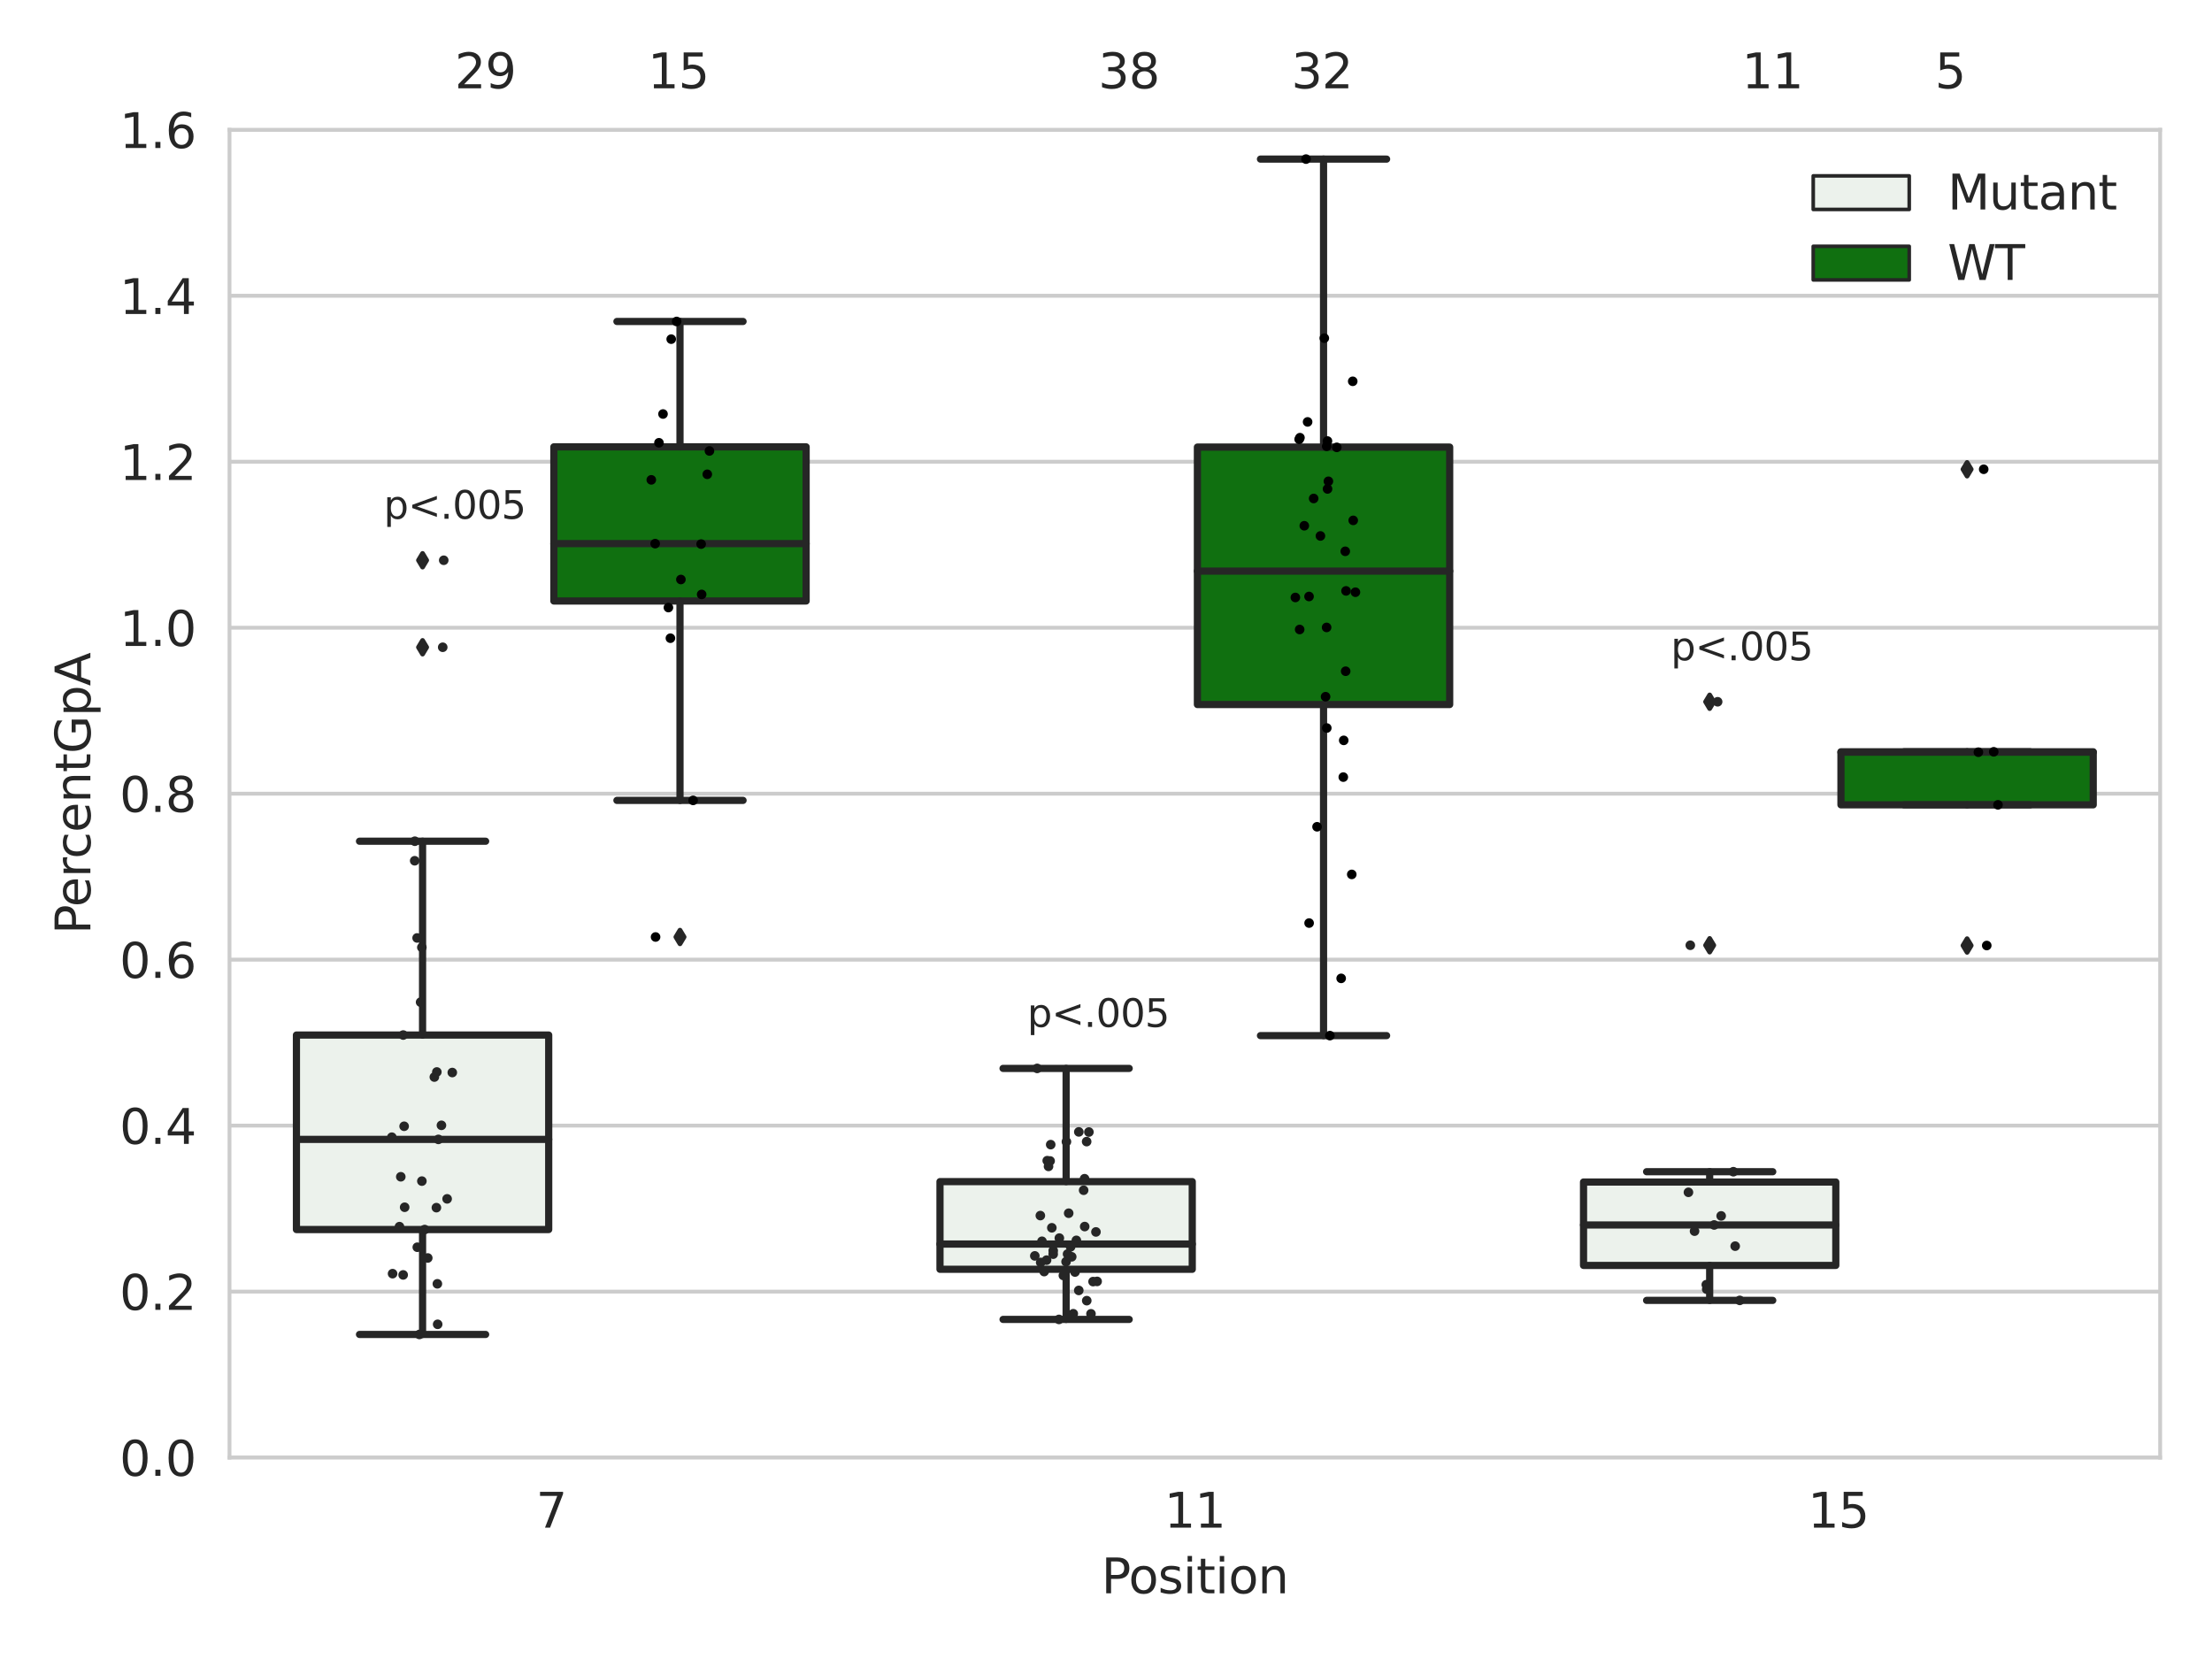 <?xml version="1.0" encoding="utf-8" standalone="no"?>
<!DOCTYPE svg PUBLIC "-//W3C//DTD SVG 1.1//EN"
  "http://www.w3.org/Graphics/SVG/1.1/DTD/svg11.dtd">
<svg xmlns:xlink="http://www.w3.org/1999/xlink" width="460.8pt" height="345.6pt" viewBox="0 0 460.8 345.6" xmlns="http://www.w3.org/2000/svg" version="1.1">
 <defs>
  <style type="text/css">*{stroke-linejoin: round; stroke-linecap: butt}</style>
 </defs>
 <g id="figure_1">
  <g id="patch_1">
   <path d="M 0 345.6 
L 460.8 345.6 
L 460.8 0 
L 0 0 
z
" style="fill: #ffffff"/>
  </g>
  <g id="axes_1">
   <g id="patch_2">
    <path d="M 47.81 303.64 
L 450 303.64 
L 450 27.036 
L 47.81 27.036 
z
" style="fill: #ffffff"/>
   </g>
   <g id="matplotlib.axis_1">
    <g id="xtick_1">
     <g id="text_1">
      <!-- 7 -->
      <g style="fill: #262626" transform="translate(111.66 318.238)scale(0.1 -0.1)">
       <defs>
        <path id="DejaVuSans-37" d="M 525 4666 
L 3525 4666 
L 3525 4397 
L 1831 0 
L 1172 0 
L 2766 4134 
L 525 4134 
L 525 4666 
z
" transform="scale(0.016)"/>
       </defs>
       <use xlink:href="#DejaVuSans-37"/>
      </g>
     </g>
    </g>
    <g id="xtick_2">
     <g id="text_2">
      <!-- 11 -->
      <g style="fill: #262626" transform="translate(242.542 318.238)scale(0.1 -0.1)">
       <defs>
        <path id="DejaVuSans-31" d="M 794 531 
L 1825 531 
L 1825 4091 
L 703 3866 
L 703 4441 
L 1819 4666 
L 2450 4666 
L 2450 531 
L 3481 531 
L 3481 0 
L 794 0 
L 794 531 
z
" transform="scale(0.016)"/>
       </defs>
       <use xlink:href="#DejaVuSans-31"/>
       <use xlink:href="#DejaVuSans-31" x="63.623"/>
      </g>
     </g>
    </g>
    <g id="xtick_3">
     <g id="text_3">
      <!-- 15 -->
      <g style="fill: #262626" transform="translate(376.606 318.238)scale(0.1 -0.1)">
       <defs>
        <path id="DejaVuSans-35" d="M 691 4666 
L 3169 4666 
L 3169 4134 
L 1269 4134 
L 1269 2991 
Q 1406 3038 1543 3061 
Q 1681 3084 1819 3084 
Q 2600 3084 3056 2656 
Q 3513 2228 3513 1497 
Q 3513 744 3044 326 
Q 2575 -91 1722 -91 
Q 1428 -91 1123 -41 
Q 819 9 494 109 
L 494 744 
Q 775 591 1075 516 
Q 1375 441 1709 441 
Q 2250 441 2565 725 
Q 2881 1009 2881 1497 
Q 2881 1984 2565 2268 
Q 2250 2553 1709 2553 
Q 1456 2553 1204 2497 
Q 953 2441 691 2322 
L 691 4666 
z
" transform="scale(0.016)"/>
       </defs>
       <use xlink:href="#DejaVuSans-31"/>
       <use xlink:href="#DejaVuSans-35" x="63.623"/>
      </g>
     </g>
    </g>
    <g id="text_4">
     <!-- Position -->
     <g style="fill: #262626" transform="translate(229.441 331.917)scale(0.1 -0.1)">
      <defs>
       <path id="DejaVuSans-50" d="M 1259 4147 
L 1259 2394 
L 2053 2394 
Q 2494 2394 2734 2622 
Q 2975 2850 2975 3272 
Q 2975 3691 2734 3919 
Q 2494 4147 2053 4147 
L 1259 4147 
z
M 628 4666 
L 2053 4666 
Q 2838 4666 3239 4311 
Q 3641 3956 3641 3272 
Q 3641 2581 3239 2228 
Q 2838 1875 2053 1875 
L 1259 1875 
L 1259 0 
L 628 0 
L 628 4666 
z
" transform="scale(0.016)"/>
       <path id="DejaVuSans-6f" d="M 1959 3097 
Q 1497 3097 1228 2736 
Q 959 2375 959 1747 
Q 959 1119 1226 758 
Q 1494 397 1959 397 
Q 2419 397 2687 759 
Q 2956 1122 2956 1747 
Q 2956 2369 2687 2733 
Q 2419 3097 1959 3097 
z
M 1959 3584 
Q 2709 3584 3137 3096 
Q 3566 2609 3566 1747 
Q 3566 888 3137 398 
Q 2709 -91 1959 -91 
Q 1206 -91 779 398 
Q 353 888 353 1747 
Q 353 2609 779 3096 
Q 1206 3584 1959 3584 
z
" transform="scale(0.016)"/>
       <path id="DejaVuSans-73" d="M 2834 3397 
L 2834 2853 
Q 2591 2978 2328 3040 
Q 2066 3103 1784 3103 
Q 1356 3103 1142 2972 
Q 928 2841 928 2578 
Q 928 2378 1081 2264 
Q 1234 2150 1697 2047 
L 1894 2003 
Q 2506 1872 2764 1633 
Q 3022 1394 3022 966 
Q 3022 478 2636 193 
Q 2250 -91 1575 -91 
Q 1294 -91 989 -36 
Q 684 19 347 128 
L 347 722 
Q 666 556 975 473 
Q 1284 391 1588 391 
Q 1994 391 2212 530 
Q 2431 669 2431 922 
Q 2431 1156 2273 1281 
Q 2116 1406 1581 1522 
L 1381 1569 
Q 847 1681 609 1914 
Q 372 2147 372 2553 
Q 372 3047 722 3315 
Q 1072 3584 1716 3584 
Q 2034 3584 2315 3537 
Q 2597 3491 2834 3397 
z
" transform="scale(0.016)"/>
       <path id="DejaVuSans-69" d="M 603 3500 
L 1178 3500 
L 1178 0 
L 603 0 
L 603 3500 
z
M 603 4863 
L 1178 4863 
L 1178 4134 
L 603 4134 
L 603 4863 
z
" transform="scale(0.016)"/>
       <path id="DejaVuSans-74" d="M 1172 4494 
L 1172 3500 
L 2356 3500 
L 2356 3053 
L 1172 3053 
L 1172 1153 
Q 1172 725 1289 603 
Q 1406 481 1766 481 
L 2356 481 
L 2356 0 
L 1766 0 
Q 1100 0 847 248 
Q 594 497 594 1153 
L 594 3053 
L 172 3053 
L 172 3500 
L 594 3500 
L 594 4494 
L 1172 4494 
z
" transform="scale(0.016)"/>
       <path id="DejaVuSans-6e" d="M 3513 2113 
L 3513 0 
L 2938 0 
L 2938 2094 
Q 2938 2591 2744 2837 
Q 2550 3084 2163 3084 
Q 1697 3084 1428 2787 
Q 1159 2491 1159 1978 
L 1159 0 
L 581 0 
L 581 3500 
L 1159 3500 
L 1159 2956 
Q 1366 3272 1645 3428 
Q 1925 3584 2291 3584 
Q 2894 3584 3203 3211 
Q 3513 2838 3513 2113 
z
" transform="scale(0.016)"/>
      </defs>
      <use xlink:href="#DejaVuSans-50"/>
      <use xlink:href="#DejaVuSans-6f" x="56.678"/>
      <use xlink:href="#DejaVuSans-73" x="117.859"/>
      <use xlink:href="#DejaVuSans-69" x="169.959"/>
      <use xlink:href="#DejaVuSans-74" x="197.742"/>
      <use xlink:href="#DejaVuSans-69" x="236.951"/>
      <use xlink:href="#DejaVuSans-6f" x="264.734"/>
      <use xlink:href="#DejaVuSans-6e" x="325.916"/>
     </g>
    </g>
   </g>
   <g id="matplotlib.axis_2">
    <g id="ytick_1">
     <g id="line2d_1">
      <path d="M 47.81 303.64 
L 450 303.64 
" clip-path="url(#p300f18c975)" style="fill: none; stroke: #cccccc; stroke-width: 0.8; stroke-linecap: round"/>
     </g>
     <g id="text_5">
      <!-- 0.0 -->
      <g style="fill: #262626" transform="translate(24.907 307.439)scale(0.1 -0.1)">
       <defs>
        <path id="DejaVuSans-30" d="M 2034 4250 
Q 1547 4250 1301 3770 
Q 1056 3291 1056 2328 
Q 1056 1369 1301 889 
Q 1547 409 2034 409 
Q 2525 409 2770 889 
Q 3016 1369 3016 2328 
Q 3016 3291 2770 3770 
Q 2525 4250 2034 4250 
z
M 2034 4750 
Q 2819 4750 3233 4129 
Q 3647 3509 3647 2328 
Q 3647 1150 3233 529 
Q 2819 -91 2034 -91 
Q 1250 -91 836 529 
Q 422 1150 422 2328 
Q 422 3509 836 4129 
Q 1250 4750 2034 4750 
z
" transform="scale(0.016)"/>
        <path id="DejaVuSans-2e" d="M 684 794 
L 1344 794 
L 1344 0 
L 684 0 
L 684 794 
z
" transform="scale(0.016)"/>
       </defs>
       <use xlink:href="#DejaVuSans-30"/>
       <use xlink:href="#DejaVuSans-2e" x="63.623"/>
       <use xlink:href="#DejaVuSans-30" x="95.41"/>
      </g>
     </g>
    </g>
    <g id="ytick_2">
     <g id="line2d_2">
      <path d="M 47.81 269.065 
L 450 269.065 
" clip-path="url(#p300f18c975)" style="fill: none; stroke: #cccccc; stroke-width: 0.8; stroke-linecap: round"/>
     </g>
     <g id="text_6">
      <!-- 0.2 -->
      <g style="fill: #262626" transform="translate(24.907 272.864)scale(0.1 -0.1)">
       <defs>
        <path id="DejaVuSans-32" d="M 1228 531 
L 3431 531 
L 3431 0 
L 469 0 
L 469 531 
Q 828 903 1448 1529 
Q 2069 2156 2228 2338 
Q 2531 2678 2651 2914 
Q 2772 3150 2772 3378 
Q 2772 3750 2511 3984 
Q 2250 4219 1831 4219 
Q 1534 4219 1204 4116 
Q 875 4013 500 3803 
L 500 4441 
Q 881 4594 1212 4672 
Q 1544 4750 1819 4750 
Q 2544 4750 2975 4387 
Q 3406 4025 3406 3419 
Q 3406 3131 3298 2873 
Q 3191 2616 2906 2266 
Q 2828 2175 2409 1742 
Q 1991 1309 1228 531 
z
" transform="scale(0.016)"/>
       </defs>
       <use xlink:href="#DejaVuSans-30"/>
       <use xlink:href="#DejaVuSans-2e" x="63.623"/>
       <use xlink:href="#DejaVuSans-32" x="95.41"/>
      </g>
     </g>
    </g>
    <g id="ytick_3">
     <g id="line2d_3">
      <path d="M 47.81 234.489 
L 450 234.489 
" clip-path="url(#p300f18c975)" style="fill: none; stroke: #cccccc; stroke-width: 0.8; stroke-linecap: round"/>
     </g>
     <g id="text_7">
      <!-- 0.4 -->
      <g style="fill: #262626" transform="translate(24.907 238.288)scale(0.1 -0.1)">
       <defs>
        <path id="DejaVuSans-34" d="M 2419 4116 
L 825 1625 
L 2419 1625 
L 2419 4116 
z
M 2253 4666 
L 3047 4666 
L 3047 1625 
L 3713 1625 
L 3713 1100 
L 3047 1100 
L 3047 0 
L 2419 0 
L 2419 1100 
L 313 1100 
L 313 1709 
L 2253 4666 
z
" transform="scale(0.016)"/>
       </defs>
       <use xlink:href="#DejaVuSans-30"/>
       <use xlink:href="#DejaVuSans-2e" x="63.623"/>
       <use xlink:href="#DejaVuSans-34" x="95.41"/>
      </g>
     </g>
    </g>
    <g id="ytick_4">
     <g id="line2d_4">
      <path d="M 47.81 199.913 
L 450 199.913 
" clip-path="url(#p300f18c975)" style="fill: none; stroke: #cccccc; stroke-width: 0.8; stroke-linecap: round"/>
     </g>
     <g id="text_8">
      <!-- 0.6 -->
      <g style="fill: #262626" transform="translate(24.907 203.713)scale(0.1 -0.1)">
       <defs>
        <path id="DejaVuSans-36" d="M 2113 2584 
Q 1688 2584 1439 2293 
Q 1191 2003 1191 1497 
Q 1191 994 1439 701 
Q 1688 409 2113 409 
Q 2538 409 2786 701 
Q 3034 994 3034 1497 
Q 3034 2003 2786 2293 
Q 2538 2584 2113 2584 
z
M 3366 4563 
L 3366 3988 
Q 3128 4100 2886 4159 
Q 2644 4219 2406 4219 
Q 1781 4219 1451 3797 
Q 1122 3375 1075 2522 
Q 1259 2794 1537 2939 
Q 1816 3084 2150 3084 
Q 2853 3084 3261 2657 
Q 3669 2231 3669 1497 
Q 3669 778 3244 343 
Q 2819 -91 2113 -91 
Q 1303 -91 875 529 
Q 447 1150 447 2328 
Q 447 3434 972 4092 
Q 1497 4750 2381 4750 
Q 2619 4750 2861 4703 
Q 3103 4656 3366 4563 
z
" transform="scale(0.016)"/>
       </defs>
       <use xlink:href="#DejaVuSans-30"/>
       <use xlink:href="#DejaVuSans-2e" x="63.623"/>
       <use xlink:href="#DejaVuSans-36" x="95.41"/>
      </g>
     </g>
    </g>
    <g id="ytick_5">
     <g id="line2d_5">
      <path d="M 47.81 165.338 
L 450 165.338 
" clip-path="url(#p300f18c975)" style="fill: none; stroke: #cccccc; stroke-width: 0.8; stroke-linecap: round"/>
     </g>
     <g id="text_9">
      <!-- 0.8 -->
      <g style="fill: #262626" transform="translate(24.907 169.137)scale(0.1 -0.1)">
       <defs>
        <path id="DejaVuSans-38" d="M 2034 2216 
Q 1584 2216 1326 1975 
Q 1069 1734 1069 1313 
Q 1069 891 1326 650 
Q 1584 409 2034 409 
Q 2484 409 2743 651 
Q 3003 894 3003 1313 
Q 3003 1734 2745 1975 
Q 2488 2216 2034 2216 
z
M 1403 2484 
Q 997 2584 770 2862 
Q 544 3141 544 3541 
Q 544 4100 942 4425 
Q 1341 4750 2034 4750 
Q 2731 4750 3128 4425 
Q 3525 4100 3525 3541 
Q 3525 3141 3298 2862 
Q 3072 2584 2669 2484 
Q 3125 2378 3379 2068 
Q 3634 1759 3634 1313 
Q 3634 634 3220 271 
Q 2806 -91 2034 -91 
Q 1263 -91 848 271 
Q 434 634 434 1313 
Q 434 1759 690 2068 
Q 947 2378 1403 2484 
z
M 1172 3481 
Q 1172 3119 1398 2916 
Q 1625 2713 2034 2713 
Q 2441 2713 2670 2916 
Q 2900 3119 2900 3481 
Q 2900 3844 2670 4047 
Q 2441 4250 2034 4250 
Q 1625 4250 1398 4047 
Q 1172 3844 1172 3481 
z
" transform="scale(0.016)"/>
       </defs>
       <use xlink:href="#DejaVuSans-30"/>
       <use xlink:href="#DejaVuSans-2e" x="63.623"/>
       <use xlink:href="#DejaVuSans-38" x="95.41"/>
      </g>
     </g>
    </g>
    <g id="ytick_6">
     <g id="line2d_6">
      <path d="M 47.81 130.762 
L 450 130.762 
" clip-path="url(#p300f18c975)" style="fill: none; stroke: #cccccc; stroke-width: 0.8; stroke-linecap: round"/>
     </g>
     <g id="text_10">
      <!-- 1.0 -->
      <g style="fill: #262626" transform="translate(24.907 134.562)scale(0.1 -0.1)">
       <use xlink:href="#DejaVuSans-31"/>
       <use xlink:href="#DejaVuSans-2e" x="63.623"/>
       <use xlink:href="#DejaVuSans-30" x="95.41"/>
      </g>
     </g>
    </g>
    <g id="ytick_7">
     <g id="line2d_7">
      <path d="M 47.81 96.187 
L 450 96.187 
" clip-path="url(#p300f18c975)" style="fill: none; stroke: #cccccc; stroke-width: 0.8; stroke-linecap: round"/>
     </g>
     <g id="text_11">
      <!-- 1.2 -->
      <g style="fill: #262626" transform="translate(24.907 99.986)scale(0.1 -0.1)">
       <use xlink:href="#DejaVuSans-31"/>
       <use xlink:href="#DejaVuSans-2e" x="63.623"/>
       <use xlink:href="#DejaVuSans-32" x="95.41"/>
      </g>
     </g>
    </g>
    <g id="ytick_8">
     <g id="line2d_8">
      <path d="M 47.81 61.611 
L 450 61.611 
" clip-path="url(#p300f18c975)" style="fill: none; stroke: #cccccc; stroke-width: 0.8; stroke-linecap: round"/>
     </g>
     <g id="text_12">
      <!-- 1.4 -->
      <g style="fill: #262626" transform="translate(24.907 65.411)scale(0.1 -0.1)">
       <use xlink:href="#DejaVuSans-31"/>
       <use xlink:href="#DejaVuSans-2e" x="63.623"/>
       <use xlink:href="#DejaVuSans-34" x="95.41"/>
      </g>
     </g>
    </g>
    <g id="ytick_9">
     <g id="line2d_9">
      <path d="M 47.81 27.036 
L 450 27.036 
" clip-path="url(#p300f18c975)" style="fill: none; stroke: #cccccc; stroke-width: 0.8; stroke-linecap: round"/>
     </g>
     <g id="text_13">
      <!-- 1.6 -->
      <g style="fill: #262626" transform="translate(24.907 30.835)scale(0.1 -0.1)">
       <use xlink:href="#DejaVuSans-31"/>
       <use xlink:href="#DejaVuSans-2e" x="63.623"/>
       <use xlink:href="#DejaVuSans-36" x="95.41"/>
      </g>
     </g>
    </g>
    <g id="text_14">
     <!-- PercentGpA -->
     <g style="fill: #262626" transform="translate(18.827 194.615)rotate(-90)scale(0.1 -0.1)">
      <defs>
       <path id="DejaVuSans-65" d="M 3597 1894 
L 3597 1613 
L 953 1613 
Q 991 1019 1311 708 
Q 1631 397 2203 397 
Q 2534 397 2845 478 
Q 3156 559 3463 722 
L 3463 178 
Q 3153 47 2828 -22 
Q 2503 -91 2169 -91 
Q 1331 -91 842 396 
Q 353 884 353 1716 
Q 353 2575 817 3079 
Q 1281 3584 2069 3584 
Q 2775 3584 3186 3129 
Q 3597 2675 3597 1894 
z
M 3022 2063 
Q 3016 2534 2758 2815 
Q 2500 3097 2075 3097 
Q 1594 3097 1305 2825 
Q 1016 2553 972 2059 
L 3022 2063 
z
" transform="scale(0.016)"/>
       <path id="DejaVuSans-72" d="M 2631 2963 
Q 2534 3019 2420 3045 
Q 2306 3072 2169 3072 
Q 1681 3072 1420 2755 
Q 1159 2438 1159 1844 
L 1159 0 
L 581 0 
L 581 3500 
L 1159 3500 
L 1159 2956 
Q 1341 3275 1631 3429 
Q 1922 3584 2338 3584 
Q 2397 3584 2469 3576 
Q 2541 3569 2628 3553 
L 2631 2963 
z
" transform="scale(0.016)"/>
       <path id="DejaVuSans-63" d="M 3122 3366 
L 3122 2828 
Q 2878 2963 2633 3030 
Q 2388 3097 2138 3097 
Q 1578 3097 1268 2742 
Q 959 2388 959 1747 
Q 959 1106 1268 751 
Q 1578 397 2138 397 
Q 2388 397 2633 464 
Q 2878 531 3122 666 
L 3122 134 
Q 2881 22 2623 -34 
Q 2366 -91 2075 -91 
Q 1284 -91 818 406 
Q 353 903 353 1747 
Q 353 2603 823 3093 
Q 1294 3584 2113 3584 
Q 2378 3584 2631 3529 
Q 2884 3475 3122 3366 
z
" transform="scale(0.016)"/>
       <path id="DejaVuSans-47" d="M 3809 666 
L 3809 1919 
L 2778 1919 
L 2778 2438 
L 4434 2438 
L 4434 434 
Q 4069 175 3628 42 
Q 3188 -91 2688 -91 
Q 1594 -91 976 548 
Q 359 1188 359 2328 
Q 359 3472 976 4111 
Q 1594 4750 2688 4750 
Q 3144 4750 3555 4637 
Q 3966 4525 4313 4306 
L 4313 3634 
Q 3963 3931 3569 4081 
Q 3175 4231 2741 4231 
Q 1884 4231 1454 3753 
Q 1025 3275 1025 2328 
Q 1025 1384 1454 906 
Q 1884 428 2741 428 
Q 3075 428 3337 486 
Q 3600 544 3809 666 
z
" transform="scale(0.016)"/>
       <path id="DejaVuSans-70" d="M 1159 525 
L 1159 -1331 
L 581 -1331 
L 581 3500 
L 1159 3500 
L 1159 2969 
Q 1341 3281 1617 3432 
Q 1894 3584 2278 3584 
Q 2916 3584 3314 3078 
Q 3713 2572 3713 1747 
Q 3713 922 3314 415 
Q 2916 -91 2278 -91 
Q 1894 -91 1617 61 
Q 1341 213 1159 525 
z
M 3116 1747 
Q 3116 2381 2855 2742 
Q 2594 3103 2138 3103 
Q 1681 3103 1420 2742 
Q 1159 2381 1159 1747 
Q 1159 1113 1420 752 
Q 1681 391 2138 391 
Q 2594 391 2855 752 
Q 3116 1113 3116 1747 
z
" transform="scale(0.016)"/>
       <path id="DejaVuSans-41" d="M 2188 4044 
L 1331 1722 
L 3047 1722 
L 2188 4044 
z
M 1831 4666 
L 2547 4666 
L 4325 0 
L 3669 0 
L 3244 1197 
L 1141 1197 
L 716 0 
L 50 0 
L 1831 4666 
z
" transform="scale(0.016)"/>
      </defs>
      <use xlink:href="#DejaVuSans-50"/>
      <use xlink:href="#DejaVuSans-65" x="56.678"/>
      <use xlink:href="#DejaVuSans-72" x="118.201"/>
      <use xlink:href="#DejaVuSans-63" x="157.064"/>
      <use xlink:href="#DejaVuSans-65" x="212.045"/>
      <use xlink:href="#DejaVuSans-6e" x="273.568"/>
      <use xlink:href="#DejaVuSans-74" x="336.947"/>
      <use xlink:href="#DejaVuSans-47" x="376.156"/>
      <use xlink:href="#DejaVuSans-70" x="453.646"/>
      <use xlink:href="#DejaVuSans-41" x="517.123"/>
     </g>
    </g>
   </g>
   <g id="patch_3">
    <path d="M 61.753 256.138 
L 114.305 256.138 
L 114.305 215.618 
L 61.753 215.618 
L 61.753 256.138 
z
" clip-path="url(#p300f18c975)" style="fill: #ecf2ec; stroke: #262626; stroke-width: 1.5; stroke-linejoin: miter"/>
   </g>
   <g id="patch_4">
    <path d="M 115.378 125.199 
L 167.931 125.199 
L 167.931 93.087 
L 115.378 93.087 
L 115.378 125.199 
z
" clip-path="url(#p300f18c975)" style="fill: #107010; stroke: #262626; stroke-width: 1.5; stroke-linejoin: miter"/>
   </g>
   <g id="patch_5">
    <path d="M 195.816 264.417 
L 248.369 264.417 
L 248.369 246.148 
L 195.816 246.148 
L 195.816 264.417 
z
" clip-path="url(#p300f18c975)" style="fill: #ecf2ec; stroke: #262626; stroke-width: 1.5; stroke-linejoin: miter"/>
   </g>
   <g id="patch_6">
    <path d="M 249.441 146.766 
L 301.994 146.766 
L 301.994 93.136 
L 249.441 93.136 
L 249.441 146.766 
z
" clip-path="url(#p300f18c975)" style="fill: #107010; stroke: #262626; stroke-width: 1.5; stroke-linejoin: miter"/>
   </g>
   <g id="patch_7">
    <path d="M 329.879 263.609 
L 382.432 263.609 
L 382.432 246.235 
L 329.879 246.235 
L 329.879 263.609 
z
" clip-path="url(#p300f18c975)" style="fill: #ecf2ec; stroke: #262626; stroke-width: 1.5; stroke-linejoin: miter"/>
   </g>
   <g id="patch_8">
    <path d="M 383.505 167.661 
L 436.057 167.661 
L 436.057 156.612 
L 383.505 156.612 
L 383.505 167.661 
z
" clip-path="url(#p300f18c975)" style="fill: #107010; stroke: #262626; stroke-width: 1.5; stroke-linejoin: miter"/>
   </g>
   <g id="patch_9">
    <path d="M 114.842 303.64 
L 114.842 303.64 
L 114.842 303.64 
L 114.842 303.64 
z
" clip-path="url(#p300f18c975)" style="fill: #ecf2ec; stroke: #262626; stroke-width: 0.75; stroke-linejoin: miter"/>
   </g>
   <g id="patch_10">
    <path d="M 114.842 303.64 
L 114.842 303.64 
L 114.842 303.64 
L 114.842 303.64 
z
" clip-path="url(#p300f18c975)" style="fill: #107010; stroke: #262626; stroke-width: 0.75; stroke-linejoin: miter"/>
   </g>
   <g id="PathCollection_1"/>
   <g id="PathCollection_2"/>
   <g id="line2d_10">
    <path d="M 88.029 256.138 
L 88.029 277.989 
" clip-path="url(#p300f18c975)" style="fill: none; stroke: #262626; stroke-width: 1.5; stroke-linecap: round"/>
   </g>
   <g id="line2d_11">
    <path d="M 88.029 215.618 
L 88.029 175.244 
" clip-path="url(#p300f18c975)" style="fill: none; stroke: #262626; stroke-width: 1.5; stroke-linecap: round"/>
   </g>
   <g id="line2d_12">
    <path d="M 74.891 277.989 
L 101.167 277.989 
" clip-path="url(#p300f18c975)" style="fill: none; stroke: #262626; stroke-width: 1.5; stroke-linecap: round"/>
   </g>
   <g id="line2d_13">
    <path d="M 74.891 175.244 
L 101.167 175.244 
" clip-path="url(#p300f18c975)" style="fill: none; stroke: #262626; stroke-width: 1.5; stroke-linecap: round"/>
   </g>
   <g id="line2d_14">
    <defs>
     <path id="m6fcc54e294" d="M -0 1.414 
L 0.849 0 
L 0 -1.414 
L -0.849 -0 
z
" style="stroke: #262626; stroke-linejoin: miter"/>
    </defs>
    <g clip-path="url(#p300f18c975)">
     <use xlink:href="#m6fcc54e294" x="88.029" y="116.712" style="fill: #262626; stroke: #262626; stroke-linejoin: miter"/>
     <use xlink:href="#m6fcc54e294" x="88.029" y="134.837" style="fill: #262626; stroke: #262626; stroke-linejoin: miter"/>
    </g>
   </g>
   <g id="line2d_15">
    <path d="M 141.654 125.199 
L 141.654 166.737 
" clip-path="url(#p300f18c975)" style="fill: none; stroke: #262626; stroke-width: 1.5; stroke-linecap: round"/>
   </g>
   <g id="line2d_16">
    <path d="M 141.654 93.087 
L 141.654 66.968 
" clip-path="url(#p300f18c975)" style="fill: none; stroke: #262626; stroke-width: 1.5; stroke-linecap: round"/>
   </g>
   <g id="line2d_17">
    <path d="M 128.516 166.737 
L 154.793 166.737 
" clip-path="url(#p300f18c975)" style="fill: none; stroke: #262626; stroke-width: 1.5; stroke-linecap: round"/>
   </g>
   <g id="line2d_18">
    <path d="M 128.516 66.968 
L 154.793 66.968 
" clip-path="url(#p300f18c975)" style="fill: none; stroke: #262626; stroke-width: 1.5; stroke-linecap: round"/>
   </g>
   <g id="line2d_19">
    <g clip-path="url(#p300f18c975)">
     <use xlink:href="#m6fcc54e294" x="141.654" y="195.192" style="fill: #262626; stroke: #262626; stroke-linejoin: miter"/>
    </g>
   </g>
   <g id="line2d_20">
    <path d="M 222.092 264.417 
L 222.092 274.858 
" clip-path="url(#p300f18c975)" style="fill: none; stroke: #262626; stroke-width: 1.5; stroke-linecap: round"/>
   </g>
   <g id="line2d_21">
    <path d="M 222.092 246.148 
L 222.092 222.567 
" clip-path="url(#p300f18c975)" style="fill: none; stroke: #262626; stroke-width: 1.5; stroke-linecap: round"/>
   </g>
   <g id="line2d_22">
    <path d="M 208.954 274.858 
L 235.231 274.858 
" clip-path="url(#p300f18c975)" style="fill: none; stroke: #262626; stroke-width: 1.5; stroke-linecap: round"/>
   </g>
   <g id="line2d_23">
    <path d="M 208.954 222.567 
L 235.231 222.567 
" clip-path="url(#p300f18c975)" style="fill: none; stroke: #262626; stroke-width: 1.5; stroke-linecap: round"/>
   </g>
   <g id="line2d_24"/>
   <g id="line2d_25">
    <path d="M 275.718 146.766 
L 275.718 215.737 
" clip-path="url(#p300f18c975)" style="fill: none; stroke: #262626; stroke-width: 1.5; stroke-linecap: round"/>
   </g>
   <g id="line2d_26">
    <path d="M 275.718 93.136 
L 275.718 33.144 
" clip-path="url(#p300f18c975)" style="fill: none; stroke: #262626; stroke-width: 1.5; stroke-linecap: round"/>
   </g>
   <g id="line2d_27">
    <path d="M 262.579 215.737 
L 288.856 215.737 
" clip-path="url(#p300f18c975)" style="fill: none; stroke: #262626; stroke-width: 1.5; stroke-linecap: round"/>
   </g>
   <g id="line2d_28">
    <path d="M 262.579 33.144 
L 288.856 33.144 
" clip-path="url(#p300f18c975)" style="fill: none; stroke: #262626; stroke-width: 1.5; stroke-linecap: round"/>
   </g>
   <g id="line2d_29"/>
   <g id="line2d_30">
    <path d="M 356.156 263.609 
L 356.156 270.894 
" clip-path="url(#p300f18c975)" style="fill: none; stroke: #262626; stroke-width: 1.5; stroke-linecap: round"/>
   </g>
   <g id="line2d_31">
    <path d="M 356.156 246.235 
L 356.156 244.088 
" clip-path="url(#p300f18c975)" style="fill: none; stroke: #262626; stroke-width: 1.5; stroke-linecap: round"/>
   </g>
   <g id="line2d_32">
    <path d="M 343.017 270.894 
L 369.294 270.894 
" clip-path="url(#p300f18c975)" style="fill: none; stroke: #262626; stroke-width: 1.5; stroke-linecap: round"/>
   </g>
   <g id="line2d_33">
    <path d="M 343.017 244.088 
L 369.294 244.088 
" clip-path="url(#p300f18c975)" style="fill: none; stroke: #262626; stroke-width: 1.5; stroke-linecap: round"/>
   </g>
   <g id="line2d_34">
    <g clip-path="url(#p300f18c975)">
     <use xlink:href="#m6fcc54e294" x="356.156" y="196.915" style="fill: #262626; stroke: #262626; stroke-linejoin: miter"/>
     <use xlink:href="#m6fcc54e294" x="356.156" y="146.19" style="fill: #262626; stroke: #262626; stroke-linejoin: miter"/>
    </g>
   </g>
   <g id="line2d_35">
    <path d="M 409.781 167.661 
L 409.781 167.661 
" clip-path="url(#p300f18c975)" style="fill: none; stroke: #262626; stroke-width: 1.5; stroke-linecap: round"/>
   </g>
   <g id="line2d_36">
    <path d="M 409.781 156.612 
L 409.781 156.612 
" clip-path="url(#p300f18c975)" style="fill: none; stroke: #262626; stroke-width: 1.5; stroke-linecap: round"/>
   </g>
   <g id="line2d_37">
    <path d="M 396.643 167.661 
L 422.919 167.661 
" clip-path="url(#p300f18c975)" style="fill: none; stroke: #262626; stroke-width: 1.5; stroke-linecap: round"/>
   </g>
   <g id="line2d_38">
    <path d="M 396.643 156.612 
L 422.919 156.612 
" clip-path="url(#p300f18c975)" style="fill: none; stroke: #262626; stroke-width: 1.5; stroke-linecap: round"/>
   </g>
   <g id="line2d_39">
    <g clip-path="url(#p300f18c975)">
     <use xlink:href="#m6fcc54e294" x="409.781" y="196.968" style="fill: #262626; stroke: #262626; stroke-linejoin: miter"/>
     <use xlink:href="#m6fcc54e294" x="409.781" y="97.757" style="fill: #262626; stroke: #262626; stroke-linejoin: miter"/>
    </g>
   </g>
   <g id="line2d_40">
    <path d="M 61.753 237.355 
L 114.305 237.355 
" clip-path="url(#p300f18c975)" style="fill: none; stroke: #262626; stroke-width: 1.5; stroke-linecap: round"/>
   </g>
   <g id="line2d_41">
    <path d="M 115.378 113.249 
L 167.931 113.249 
" clip-path="url(#p300f18c975)" style="fill: none; stroke: #262626; stroke-width: 1.5; stroke-linecap: round"/>
   </g>
   <g id="line2d_42">
    <path d="M 195.816 259.16 
L 248.369 259.16 
" clip-path="url(#p300f18c975)" style="fill: none; stroke: #262626; stroke-width: 1.5; stroke-linecap: round"/>
   </g>
   <g id="line2d_43">
    <path d="M 249.441 118.972 
L 301.994 118.972 
" clip-path="url(#p300f18c975)" style="fill: none; stroke: #262626; stroke-width: 1.5; stroke-linecap: round"/>
   </g>
   <g id="line2d_44">
    <path d="M 329.879 255.182 
L 382.432 255.182 
" clip-path="url(#p300f18c975)" style="fill: none; stroke: #262626; stroke-width: 1.5; stroke-linecap: round"/>
   </g>
   <g id="line2d_45">
    <path d="M 383.505 156.698 
L 436.057 156.698 
" clip-path="url(#p300f18c975)" style="fill: none; stroke: #262626; stroke-width: 1.5; stroke-linecap: round"/>
   </g>
   <g id="patch_11">
    <path d="M 47.81 303.64 
L 47.81 27.036 
" style="fill: none; stroke: #cccccc; stroke-width: 0.8; stroke-linejoin: miter; stroke-linecap: square"/>
   </g>
   <g id="patch_12">
    <path d="M 450 303.64 
L 450 27.036 
" style="fill: none; stroke: #cccccc; stroke-width: 0.8; stroke-linejoin: miter; stroke-linecap: square"/>
   </g>
   <g id="patch_13">
    <path d="M 47.81 303.64 
L 450 303.64 
" style="fill: none; stroke: #cccccc; stroke-width: 0.8; stroke-linejoin: miter; stroke-linecap: square"/>
   </g>
   <g id="patch_14">
    <path d="M 47.81 27.036 
L 450 27.036 
" style="fill: none; stroke: #cccccc; stroke-width: 0.8; stroke-linejoin: miter; stroke-linecap: square"/>
   </g>
   <g id="PathCollection_3">
    <defs>
     <path id="C0_0_aa4ca3ff1a" d="M 0 1 
C 0.265 1 0.52 0.895 0.707 0.707 
C 0.895 0.52 1 0.265 1 -0 
C 1 -0.265 0.895 -0.52 0.707 -0.707 
C 0.52 -0.895 0.265 -1 0 -1 
C -0.265 -1 -0.52 -0.895 -0.707 -0.707 
C -0.895 -0.52 -1 -0.265 -1 0 
C -1 0.265 -0.895 0.52 -0.707 0.707 
C -0.52 0.895 -0.265 1 0 1 
z
"/>
    </defs>
    <g clip-path="url(#p300f18c975)">
     <use xlink:href="#C0_0_aa4ca3ff1a" x="83.216" y="255.53" style="fill: #262626"/>
    </g>
    <g clip-path="url(#p300f18c975)">
     <use xlink:href="#C0_0_aa4ca3ff1a" x="86.894" y="195.391" style="fill: #262626"/>
    </g>
    <g clip-path="url(#p300f18c975)">
     <use xlink:href="#C0_0_aa4ca3ff1a" x="91.96" y="234.424" style="fill: #262626"/>
    </g>
    <g clip-path="url(#p300f18c975)">
     <use xlink:href="#C0_0_aa4ca3ff1a" x="91.324" y="237.355" style="fill: #262626"/>
    </g>
    <g clip-path="url(#p300f18c975)">
     <use xlink:href="#C0_0_aa4ca3ff1a" x="84.297" y="251.492" style="fill: #262626"/>
    </g>
    <g clip-path="url(#p300f18c975)">
     <use xlink:href="#C0_0_aa4ca3ff1a" x="81.782" y="265.327" style="fill: #262626"/>
    </g>
    <g clip-path="url(#p300f18c975)">
     <use xlink:href="#C0_0_aa4ca3ff1a" x="87.879" y="197.356" style="fill: #262626"/>
    </g>
    <g clip-path="url(#p300f18c975)">
     <use xlink:href="#C0_0_aa4ca3ff1a" x="83.987" y="265.588" style="fill: #262626"/>
    </g>
    <g clip-path="url(#p300f18c975)">
     <use xlink:href="#C0_0_aa4ca3ff1a" x="91.112" y="267.442" style="fill: #262626"/>
    </g>
    <g clip-path="url(#p300f18c975)">
     <use xlink:href="#C0_0_aa4ca3ff1a" x="90.91" y="251.577" style="fill: #262626"/>
    </g>
    <g clip-path="url(#p300f18c975)">
     <use xlink:href="#C0_0_aa4ca3ff1a" x="83.998" y="215.618" style="fill: #262626"/>
    </g>
    <g clip-path="url(#p300f18c975)">
     <use xlink:href="#C0_0_aa4ca3ff1a" x="86.932" y="259.82" style="fill: #262626"/>
    </g>
    <g clip-path="url(#p300f18c975)">
     <use xlink:href="#C0_0_aa4ca3ff1a" x="86.422" y="175.244" style="fill: #262626"/>
    </g>
    <g clip-path="url(#p300f18c975)">
     <use xlink:href="#C0_0_aa4ca3ff1a" x="86.389" y="179.311" style="fill: #262626"/>
    </g>
    <g clip-path="url(#p300f18c975)">
     <use xlink:href="#C0_0_aa4ca3ff1a" x="89.111" y="262.06" style="fill: #262626"/>
    </g>
    <g clip-path="url(#p300f18c975)">
     <use xlink:href="#C0_0_aa4ca3ff1a" x="81.624" y="236.899" style="fill: #262626"/>
    </g>
    <g clip-path="url(#p300f18c975)">
     <use xlink:href="#C0_0_aa4ca3ff1a" x="91.002" y="223.313" style="fill: #262626"/>
    </g>
    <g clip-path="url(#p300f18c975)">
     <use xlink:href="#C0_0_aa4ca3ff1a" x="88.469" y="256.138" style="fill: #262626"/>
    </g>
    <g clip-path="url(#p300f18c975)">
     <use xlink:href="#C0_0_aa4ca3ff1a" x="90.485" y="224.371" style="fill: #262626"/>
    </g>
    <g clip-path="url(#p300f18c975)">
     <use xlink:href="#C0_0_aa4ca3ff1a" x="87.62" y="208.769" style="fill: #262626"/>
    </g>
    <g clip-path="url(#p300f18c975)">
     <use xlink:href="#C0_0_aa4ca3ff1a" x="94.221" y="223.428" style="fill: #262626"/>
    </g>
    <g clip-path="url(#p300f18c975)">
     <use xlink:href="#C0_0_aa4ca3ff1a" x="91.173" y="275.878" style="fill: #262626"/>
    </g>
    <g clip-path="url(#p300f18c975)">
     <use xlink:href="#C0_0_aa4ca3ff1a" x="92.438" y="116.712" style="fill: #262626"/>
    </g>
    <g clip-path="url(#p300f18c975)">
     <use xlink:href="#C0_0_aa4ca3ff1a" x="83.492" y="245.143" style="fill: #262626"/>
    </g>
    <g clip-path="url(#p300f18c975)">
     <use xlink:href="#C0_0_aa4ca3ff1a" x="87.37" y="277.989" style="fill: #262626"/>
    </g>
    <g clip-path="url(#p300f18c975)">
     <use xlink:href="#C0_0_aa4ca3ff1a" x="87.884" y="246.046" style="fill: #262626"/>
    </g>
    <g clip-path="url(#p300f18c975)">
     <use xlink:href="#C0_0_aa4ca3ff1a" x="92.228" y="134.837" style="fill: #262626"/>
    </g>
    <g clip-path="url(#p300f18c975)">
     <use xlink:href="#C0_0_aa4ca3ff1a" x="93.145" y="249.744" style="fill: #262626"/>
    </g>
    <g clip-path="url(#p300f18c975)">
     <use xlink:href="#C0_0_aa4ca3ff1a" x="84.189" y="234.622" style="fill: #262626"/>
    </g>
   </g>
   <g id="PathCollection_4">
    <defs>
     <path id="C1_0_65e5545c01" d="M 0 1 
C 0.265 1 0.52 0.895 0.707 0.707 
C 0.895 0.52 1 0.265 1 -0 
C 1 -0.265 0.895 -0.52 0.707 -0.707 
C 0.52 -0.895 0.265 -1 0 -1 
C -0.265 -1 -0.52 -0.895 -0.707 -0.707 
C -0.895 -0.52 -1 -0.265 -1 0 
C -1 0.265 -0.895 0.52 -0.707 0.707 
C -0.52 0.895 -0.265 1 0 1 
z
"/>
    </defs>
    <g clip-path="url(#p300f18c975)">
     <use xlink:href="#C1_0_65e5545c01" x="136.568" y="195.192"/>
    </g>
    <g clip-path="url(#p300f18c975)">
     <use xlink:href="#C1_0_65e5545c01" x="144.386" y="166.737"/>
    </g>
    <g clip-path="url(#p300f18c975)">
     <use xlink:href="#C1_0_65e5545c01" x="140.959" y="66.968"/>
    </g>
    <g clip-path="url(#p300f18c975)">
     <use xlink:href="#C1_0_65e5545c01" x="141.842" y="120.72"/>
    </g>
    <g clip-path="url(#p300f18c975)">
     <use xlink:href="#C1_0_65e5545c01" x="137.274" y="92.236"/>
    </g>
    <g clip-path="url(#p300f18c975)">
     <use xlink:href="#C1_0_65e5545c01" x="146.166" y="123.829"/>
    </g>
    <g clip-path="url(#p300f18c975)">
     <use xlink:href="#C1_0_65e5545c01" x="147.341" y="98.803"/>
    </g>
    <g clip-path="url(#p300f18c975)">
     <use xlink:href="#C1_0_65e5545c01" x="147.79" y="93.939"/>
    </g>
    <g clip-path="url(#p300f18c975)">
     <use xlink:href="#C1_0_65e5545c01" x="136.479" y="113.249"/>
    </g>
    <g clip-path="url(#p300f18c975)">
     <use xlink:href="#C1_0_65e5545c01" x="139.826" y="70.651"/>
    </g>
    <g clip-path="url(#p300f18c975)">
     <use xlink:href="#C1_0_65e5545c01" x="135.676" y="99.961"/>
    </g>
    <g clip-path="url(#p300f18c975)">
     <use xlink:href="#C1_0_65e5545c01" x="139.245" y="126.568"/>
    </g>
    <g clip-path="url(#p300f18c975)">
     <use xlink:href="#C1_0_65e5545c01" x="139.66" y="132.948"/>
    </g>
    <g clip-path="url(#p300f18c975)">
     <use xlink:href="#C1_0_65e5545c01" x="138.118" y="86.245"/>
    </g>
    <g clip-path="url(#p300f18c975)">
     <use xlink:href="#C1_0_65e5545c01" x="146.06" y="113.341"/>
    </g>
   </g>
   <g id="PathCollection_5">
    <defs>
     <path id="C2_0_4b198e221d" d="M 0 1 
C 0.265 1 0.52 0.895 0.707 0.707 
C 0.895 0.52 1 0.265 1 -0 
C 1 -0.265 0.895 -0.52 0.707 -0.707 
C 0.52 -0.895 0.265 -1 0 -1 
C -0.265 -1 -0.52 -0.895 -0.707 -0.707 
C -0.895 -0.52 -1 -0.265 -1 0 
C -1 0.265 -0.895 0.52 -0.707 0.707 
C -0.52 0.895 -0.265 1 0 1 
z
"/>
    </defs>
    <g clip-path="url(#p300f18c975)">
     <use xlink:href="#C2_0_4b198e221d" x="218.428" y="242.984" style="fill: #262626"/>
    </g>
    <g clip-path="url(#p300f18c975)">
     <use xlink:href="#C2_0_4b198e221d" x="228.307" y="256.634" style="fill: #262626"/>
    </g>
    <g clip-path="url(#p300f18c975)">
     <use xlink:href="#C2_0_4b198e221d" x="226.838" y="235.823" style="fill: #262626"/>
    </g>
    <g clip-path="url(#p300f18c975)">
     <use xlink:href="#C2_0_4b198e221d" x="219.396" y="261.266" style="fill: #262626"/>
    </g>
    <g clip-path="url(#p300f18c975)">
     <use xlink:href="#C2_0_4b198e221d" x="225.74" y="247.949" style="fill: #262626"/>
    </g>
    <g clip-path="url(#p300f18c975)">
     <use xlink:href="#C2_0_4b198e221d" x="223.026" y="259.74" style="fill: #262626"/>
    </g>
    <g clip-path="url(#p300f18c975)">
     <use xlink:href="#C2_0_4b198e221d" x="216.724" y="253.229" style="fill: #262626"/>
    </g>
    <g clip-path="url(#p300f18c975)">
     <use xlink:href="#C2_0_4b198e221d" x="215.572" y="261.624" style="fill: #262626"/>
    </g>
    <g clip-path="url(#p300f18c975)">
     <use xlink:href="#C2_0_4b198e221d" x="220.682" y="257.918" style="fill: #262626"/>
    </g>
    <g clip-path="url(#p300f18c975)">
     <use xlink:href="#C2_0_4b198e221d" x="228.552" y="266.941" style="fill: #262626"/>
    </g>
    <g clip-path="url(#p300f18c975)">
     <use xlink:href="#C2_0_4b198e221d" x="222.081" y="262.836" style="fill: #262626"/>
    </g>
    <g clip-path="url(#p300f18c975)">
     <use xlink:href="#C2_0_4b198e221d" x="226.39" y="270.951" style="fill: #262626"/>
    </g>
    <g clip-path="url(#p300f18c975)">
     <use xlink:href="#C2_0_4b198e221d" x="224.738" y="235.792" style="fill: #262626"/>
    </g>
    <g clip-path="url(#p300f18c975)">
     <use xlink:href="#C2_0_4b198e221d" x="224.728" y="268.817" style="fill: #262626"/>
    </g>
    <g clip-path="url(#p300f18c975)">
     <use xlink:href="#C2_0_4b198e221d" x="225.962" y="255.513" style="fill: #262626"/>
    </g>
    <g clip-path="url(#p300f18c975)">
     <use xlink:href="#C2_0_4b198e221d" x="223.258" y="261.815" style="fill: #262626"/>
    </g>
    <g clip-path="url(#p300f18c975)">
     <use xlink:href="#C2_0_4b198e221d" x="216.062" y="222.567" style="fill: #262626"/>
    </g>
    <g clip-path="url(#p300f18c975)">
     <use xlink:href="#C2_0_4b198e221d" x="222.627" y="252.735" style="fill: #262626"/>
    </g>
    <g clip-path="url(#p300f18c975)">
     <use xlink:href="#C2_0_4b198e221d" x="218.881" y="238.448" style="fill: #262626"/>
    </g>
    <g clip-path="url(#p300f18c975)">
     <use xlink:href="#C2_0_4b198e221d" x="222.393" y="261.239" style="fill: #262626"/>
    </g>
    <g clip-path="url(#p300f18c975)">
     <use xlink:href="#C2_0_4b198e221d" x="218.757" y="241.851" style="fill: #262626"/>
    </g>
    <g clip-path="url(#p300f18c975)">
     <use xlink:href="#C2_0_4b198e221d" x="221.521" y="265.703" style="fill: #262626"/>
    </g>
    <g clip-path="url(#p300f18c975)">
     <use xlink:href="#C2_0_4b198e221d" x="219.405" y="260.537" style="fill: #262626"/>
    </g>
    <g clip-path="url(#p300f18c975)">
     <use xlink:href="#C2_0_4b198e221d" x="223.583" y="273.673" style="fill: #262626"/>
    </g>
    <g clip-path="url(#p300f18c975)">
     <use xlink:href="#C2_0_4b198e221d" x="217.063" y="258.581" style="fill: #262626"/>
    </g>
    <g clip-path="url(#p300f18c975)">
     <use xlink:href="#C2_0_4b198e221d" x="220.6" y="274.858" style="fill: #262626"/>
    </g>
    <g clip-path="url(#p300f18c975)">
     <use xlink:href="#C2_0_4b198e221d" x="218.159" y="241.789" style="fill: #262626"/>
    </g>
    <g clip-path="url(#p300f18c975)">
     <use xlink:href="#C2_0_4b198e221d" x="227.708" y="266.98" style="fill: #262626"/>
    </g>
    <g clip-path="url(#p300f18c975)">
     <use xlink:href="#C2_0_4b198e221d" x="222.157" y="237.842" style="fill: #262626"/>
    </g>
    <g clip-path="url(#p300f18c975)">
     <use xlink:href="#C2_0_4b198e221d" x="219.115" y="255.771" style="fill: #262626"/>
    </g>
    <g clip-path="url(#p300f18c975)">
     <use xlink:href="#C2_0_4b198e221d" x="224.226" y="258.389" style="fill: #262626"/>
    </g>
    <g clip-path="url(#p300f18c975)">
     <use xlink:href="#C2_0_4b198e221d" x="223.946" y="264.988" style="fill: #262626"/>
    </g>
    <g clip-path="url(#p300f18c975)">
     <use xlink:href="#C2_0_4b198e221d" x="227.272" y="273.692" style="fill: #262626"/>
    </g>
    <g clip-path="url(#p300f18c975)">
     <use xlink:href="#C2_0_4b198e221d" x="225.934" y="245.548" style="fill: #262626"/>
    </g>
    <g clip-path="url(#p300f18c975)">
     <use xlink:href="#C2_0_4b198e221d" x="217.519" y="264.893" style="fill: #262626"/>
    </g>
    <g clip-path="url(#p300f18c975)">
     <use xlink:href="#C2_0_4b198e221d" x="216.796" y="262.987" style="fill: #262626"/>
    </g>
    <g clip-path="url(#p300f18c975)">
     <use xlink:href="#C2_0_4b198e221d" x="226.368" y="237.817" style="fill: #262626"/>
    </g>
    <g clip-path="url(#p300f18c975)">
     <use xlink:href="#C2_0_4b198e221d" x="218.021" y="262.51" style="fill: #262626"/>
    </g>
   </g>
   <g id="PathCollection_6">
    <defs>
     <path id="C3_0_84b21f8eb2" d="M 0 1 
C 0.265 1 0.52 0.895 0.707 0.707 
C 0.895 0.52 1 0.265 1 -0 
C 1 -0.265 0.895 -0.52 0.707 -0.707 
C 0.52 -0.895 0.265 -1 0 -1 
C -0.265 -1 -0.52 -0.895 -0.707 -0.707 
C -0.895 -0.52 -1 -0.265 -1 0 
C -1 0.265 -0.895 0.52 -0.707 0.707 
C -0.52 0.895 -0.265 1 0 1 
z
"/>
    </defs>
    <g clip-path="url(#p300f18c975)">
     <use xlink:href="#C3_0_84b21f8eb2" x="279.388" y="203.813"/>
    </g>
    <g clip-path="url(#p300f18c975)">
     <use xlink:href="#C3_0_84b21f8eb2" x="282.361" y="123.37"/>
    </g>
    <g clip-path="url(#p300f18c975)">
     <use xlink:href="#C3_0_84b21f8eb2" x="281.799" y="79.431"/>
    </g>
    <g clip-path="url(#p300f18c975)">
     <use xlink:href="#C3_0_84b21f8eb2" x="276.534" y="91.874"/>
    </g>
    <g clip-path="url(#p300f18c975)">
     <use xlink:href="#C3_0_84b21f8eb2" x="269.849" y="124.464"/>
    </g>
    <g clip-path="url(#p300f18c975)">
     <use xlink:href="#C3_0_84b21f8eb2" x="277.04" y="215.737"/>
    </g>
    <g clip-path="url(#p300f18c975)">
     <use xlink:href="#C3_0_84b21f8eb2" x="272.697" y="124.259"/>
    </g>
    <g clip-path="url(#p300f18c975)">
     <use xlink:href="#C3_0_84b21f8eb2" x="272.068" y="33.144"/>
    </g>
    <g clip-path="url(#p300f18c975)">
     <use xlink:href="#C3_0_84b21f8eb2" x="276.357" y="130.703"/>
    </g>
    <g clip-path="url(#p300f18c975)">
     <use xlink:href="#C3_0_84b21f8eb2" x="279.922" y="154.233"/>
    </g>
    <g clip-path="url(#p300f18c975)">
     <use xlink:href="#C3_0_84b21f8eb2" x="273.66" y="103.843"/>
    </g>
    <g clip-path="url(#p300f18c975)">
     <use xlink:href="#C3_0_84b21f8eb2" x="275.878" y="70.446"/>
    </g>
    <g clip-path="url(#p300f18c975)">
     <use xlink:href="#C3_0_84b21f8eb2" x="280.242" y="114.848"/>
    </g>
    <g clip-path="url(#p300f18c975)">
     <use xlink:href="#C3_0_84b21f8eb2" x="270.743" y="131.134"/>
    </g>
    <g clip-path="url(#p300f18c975)">
     <use xlink:href="#C3_0_84b21f8eb2" x="276.731" y="100.262"/>
    </g>
    <g clip-path="url(#p300f18c975)">
     <use xlink:href="#C3_0_84b21f8eb2" x="276.141" y="145.135"/>
    </g>
    <g clip-path="url(#p300f18c975)">
     <use xlink:href="#C3_0_84b21f8eb2" x="276.394" y="151.66"/>
    </g>
    <g clip-path="url(#p300f18c975)">
     <use xlink:href="#C3_0_84b21f8eb2" x="279.833" y="161.885"/>
    </g>
    <g clip-path="url(#p300f18c975)">
     <use xlink:href="#C3_0_84b21f8eb2" x="275.069" y="111.649"/>
    </g>
    <g clip-path="url(#p300f18c975)">
     <use xlink:href="#C3_0_84b21f8eb2" x="278.477" y="93.191"/>
    </g>
    <g clip-path="url(#p300f18c975)">
     <use xlink:href="#C3_0_84b21f8eb2" x="280.327" y="139.829"/>
    </g>
    <g clip-path="url(#p300f18c975)">
     <use xlink:href="#C3_0_84b21f8eb2" x="272.712" y="192.291"/>
    </g>
    <g clip-path="url(#p300f18c975)">
     <use xlink:href="#C3_0_84b21f8eb2" x="281.901" y="108.404"/>
    </g>
    <g clip-path="url(#p300f18c975)">
     <use xlink:href="#C3_0_84b21f8eb2" x="271.71" y="109.524"/>
    </g>
    <g clip-path="url(#p300f18c975)">
     <use xlink:href="#C3_0_84b21f8eb2" x="276.55" y="101.855"/>
    </g>
    <g clip-path="url(#p300f18c975)">
     <use xlink:href="#C3_0_84b21f8eb2" x="272.399" y="87.891"/>
    </g>
    <g clip-path="url(#p300f18c975)">
     <use xlink:href="#C3_0_84b21f8eb2" x="274.367" y="172.232"/>
    </g>
    <g clip-path="url(#p300f18c975)">
     <use xlink:href="#C3_0_84b21f8eb2" x="276.377" y="92.974"/>
    </g>
    <g clip-path="url(#p300f18c975)">
     <use xlink:href="#C3_0_84b21f8eb2" x="270.637" y="91.517"/>
    </g>
    <g clip-path="url(#p300f18c975)">
     <use xlink:href="#C3_0_84b21f8eb2" x="281.595" y="182.155"/>
    </g>
    <g clip-path="url(#p300f18c975)">
     <use xlink:href="#C3_0_84b21f8eb2" x="280.405" y="123.095"/>
    </g>
    <g clip-path="url(#p300f18c975)">
     <use xlink:href="#C3_0_84b21f8eb2" x="270.803" y="91.175"/>
    </g>
   </g>
   <g id="PathCollection_7">
    <defs>
     <path id="C4_0_07d2a6a473" d="M 0 1 
C 0.265 1 0.52 0.895 0.707 0.707 
C 0.895 0.52 1 0.265 1 -0 
C 1 -0.265 0.895 -0.52 0.707 -0.707 
C 0.52 -0.895 0.265 -1 0 -1 
C -0.265 -1 -0.52 -0.895 -0.707 -0.707 
C -0.895 -0.52 -1 -0.265 -1 0 
C -1 0.265 -0.895 0.52 -0.707 0.707 
C -0.52 0.895 -0.265 1 0 1 
z
"/>
    </defs>
    <g clip-path="url(#p300f18c975)">
     <use xlink:href="#C4_0_07d2a6a473" x="355.543" y="268.566" style="fill: #262626"/>
    </g>
    <g clip-path="url(#p300f18c975)">
     <use xlink:href="#C4_0_07d2a6a473" x="353.007" y="256.471" style="fill: #262626"/>
    </g>
    <g clip-path="url(#p300f18c975)">
     <use xlink:href="#C4_0_07d2a6a473" x="357.089" y="255.182" style="fill: #262626"/>
    </g>
    <g clip-path="url(#p300f18c975)">
     <use xlink:href="#C4_0_07d2a6a473" x="352.123" y="196.915" style="fill: #262626"/>
    </g>
    <g clip-path="url(#p300f18c975)">
     <use xlink:href="#C4_0_07d2a6a473" x="351.732" y="248.381" style="fill: #262626"/>
    </g>
    <g clip-path="url(#p300f18c975)">
     <use xlink:href="#C4_0_07d2a6a473" x="361.092" y="244.088" style="fill: #262626"/>
    </g>
    <g clip-path="url(#p300f18c975)">
     <use xlink:href="#C4_0_07d2a6a473" x="357.815" y="146.19" style="fill: #262626"/>
    </g>
    <g clip-path="url(#p300f18c975)">
     <use xlink:href="#C4_0_07d2a6a473" x="358.55" y="253.295" style="fill: #262626"/>
    </g>
    <g clip-path="url(#p300f18c975)">
     <use xlink:href="#C4_0_07d2a6a473" x="355.453" y="267.623" style="fill: #262626"/>
    </g>
    <g clip-path="url(#p300f18c975)">
     <use xlink:href="#C4_0_07d2a6a473" x="362.421" y="270.894" style="fill: #262626"/>
    </g>
    <g clip-path="url(#p300f18c975)">
     <use xlink:href="#C4_0_07d2a6a473" x="361.469" y="259.596" style="fill: #262626"/>
    </g>
   </g>
   <g id="PathCollection_8">
    <defs>
     <path id="C5_0_4cfd305ea0" d="M 0 1 
C 0.265 1 0.52 0.895 0.707 0.707 
C 0.895 0.52 1 0.265 1 -0 
C 1 -0.265 0.895 -0.52 0.707 -0.707 
C 0.52 -0.895 0.265 -1 0 -1 
C -0.265 -1 -0.52 -0.895 -0.707 -0.707 
C -0.895 -0.52 -1 -0.265 -1 0 
C -1 0.265 -0.895 0.52 -0.707 0.707 
C -0.52 0.895 -0.265 1 0 1 
z
"/>
    </defs>
    <g clip-path="url(#p300f18c975)">
     <use xlink:href="#C5_0_4cfd305ea0" x="413.875" y="196.968"/>
    </g>
    <g clip-path="url(#p300f18c975)">
     <use xlink:href="#C5_0_4cfd305ea0" x="416.215" y="167.661"/>
    </g>
    <g clip-path="url(#p300f18c975)">
     <use xlink:href="#C5_0_4cfd305ea0" x="413.242" y="97.757"/>
    </g>
    <g clip-path="url(#p300f18c975)">
     <use xlink:href="#C5_0_4cfd305ea0" x="415.333" y="156.612"/>
    </g>
    <g clip-path="url(#p300f18c975)">
     <use xlink:href="#C5_0_4cfd305ea0" x="412.136" y="156.698"/>
    </g>
   </g>
   <g id="text_15">
    <!-- 29 -->
    <g style="fill: #262626" transform="translate(94.732 18.392)scale(0.1 -0.1)">
     <defs>
      <path id="DejaVuSans-39" d="M 703 97 
L 703 672 
Q 941 559 1184 500 
Q 1428 441 1663 441 
Q 2288 441 2617 861 
Q 2947 1281 2994 2138 
Q 2813 1869 2534 1725 
Q 2256 1581 1919 1581 
Q 1219 1581 811 2004 
Q 403 2428 403 3163 
Q 403 3881 828 4315 
Q 1253 4750 1959 4750 
Q 2769 4750 3195 4129 
Q 3622 3509 3622 2328 
Q 3622 1225 3098 567 
Q 2575 -91 1691 -91 
Q 1453 -91 1209 -44 
Q 966 3 703 97 
z
M 1959 2075 
Q 2384 2075 2632 2365 
Q 2881 2656 2881 3163 
Q 2881 3666 2632 3958 
Q 2384 4250 1959 4250 
Q 1534 4250 1286 3958 
Q 1038 3666 1038 3163 
Q 1038 2656 1286 2365 
Q 1534 2075 1959 2075 
z
" transform="scale(0.016)"/>
     </defs>
     <use xlink:href="#DejaVuSans-32"/>
     <use xlink:href="#DejaVuSans-39" x="63.623"/>
    </g>
   </g>
   <g id="text_16">
    <!-- p&lt;.005 -->
    <g style="fill: #262626" transform="translate(79.935 108.068)scale(0.08 -0.08)">
     <defs>
      <path id="DejaVuSans-3c" d="M 4684 3150 
L 1459 2003 
L 4684 863 
L 4684 294 
L 678 1747 
L 678 2266 
L 4684 3719 
L 4684 3150 
z
" transform="scale(0.016)"/>
     </defs>
     <use xlink:href="#DejaVuSans-70"/>
     <use xlink:href="#DejaVuSans-3c" x="63.477"/>
     <use xlink:href="#DejaVuSans-2e" x="147.266"/>
     <use xlink:href="#DejaVuSans-30" x="179.053"/>
     <use xlink:href="#DejaVuSans-30" x="242.676"/>
     <use xlink:href="#DejaVuSans-35" x="306.299"/>
    </g>
   </g>
   <g id="text_17">
    <!-- 15 -->
    <g style="fill: #262626" transform="translate(134.951 18.392)scale(0.1 -0.1)">
     <use xlink:href="#DejaVuSans-31"/>
     <use xlink:href="#DejaVuSans-35" x="63.623"/>
    </g>
   </g>
   <g id="text_18">
    <!-- 38 -->
    <g style="fill: #262626" transform="translate(228.796 18.392)scale(0.1 -0.1)">
     <defs>
      <path id="DejaVuSans-33" d="M 2597 2516 
Q 3050 2419 3304 2112 
Q 3559 1806 3559 1356 
Q 3559 666 3084 287 
Q 2609 -91 1734 -91 
Q 1441 -91 1130 -33 
Q 819 25 488 141 
L 488 750 
Q 750 597 1062 519 
Q 1375 441 1716 441 
Q 2309 441 2620 675 
Q 2931 909 2931 1356 
Q 2931 1769 2642 2001 
Q 2353 2234 1838 2234 
L 1294 2234 
L 1294 2753 
L 1863 2753 
Q 2328 2753 2575 2939 
Q 2822 3125 2822 3475 
Q 2822 3834 2567 4026 
Q 2313 4219 1838 4219 
Q 1578 4219 1281 4162 
Q 984 4106 628 3988 
L 628 4550 
Q 988 4650 1302 4700 
Q 1616 4750 1894 4750 
Q 2613 4750 3031 4423 
Q 3450 4097 3450 3541 
Q 3450 3153 3228 2886 
Q 3006 2619 2597 2516 
z
" transform="scale(0.016)"/>
     </defs>
     <use xlink:href="#DejaVuSans-33"/>
     <use xlink:href="#DejaVuSans-38" x="63.623"/>
    </g>
   </g>
   <g id="text_19">
    <!-- p&lt;.005 -->
    <g style="fill: #262626" transform="translate(213.998 213.923)scale(0.08 -0.08)">
     <use xlink:href="#DejaVuSans-70"/>
     <use xlink:href="#DejaVuSans-3c" x="63.477"/>
     <use xlink:href="#DejaVuSans-2e" x="147.266"/>
     <use xlink:href="#DejaVuSans-30" x="179.053"/>
     <use xlink:href="#DejaVuSans-30" x="242.676"/>
     <use xlink:href="#DejaVuSans-35" x="306.299"/>
    </g>
   </g>
   <g id="text_20">
    <!-- 32 -->
    <g style="fill: #262626" transform="translate(269.014 18.392)scale(0.1 -0.1)">
     <use xlink:href="#DejaVuSans-33"/>
     <use xlink:href="#DejaVuSans-32" x="63.623"/>
    </g>
   </g>
   <g id="text_21">
    <!-- 11 -->
    <g style="fill: #262626" transform="translate(362.859 18.392)scale(0.1 -0.1)">
     <use xlink:href="#DejaVuSans-31"/>
     <use xlink:href="#DejaVuSans-31" x="63.623"/>
    </g>
   </g>
   <g id="text_22">
    <!-- p&lt;.005 -->
    <g style="fill: #262626" transform="translate(348.061 137.546)scale(0.08 -0.08)">
     <use xlink:href="#DejaVuSans-70"/>
     <use xlink:href="#DejaVuSans-3c" x="63.477"/>
     <use xlink:href="#DejaVuSans-2e" x="147.266"/>
     <use xlink:href="#DejaVuSans-30" x="179.053"/>
     <use xlink:href="#DejaVuSans-30" x="242.676"/>
     <use xlink:href="#DejaVuSans-35" x="306.299"/>
    </g>
   </g>
   <g id="text_23">
    <!-- 5 -->
    <g style="fill: #262626" transform="translate(403.078 18.392)scale(0.1 -0.1)">
     <use xlink:href="#DejaVuSans-35"/>
    </g>
   </g>
   <g id="legend_1">
    <g id="patch_15">
     <path d="M 377.728 43.634 
L 397.728 43.634 
L 397.728 36.634 
L 377.728 36.634 
z
" style="fill: #ecf2ec; stroke: #262626; stroke-width: 0.75; stroke-linejoin: miter"/>
    </g>
    <g id="text_24">
     <!-- Mutant -->
     <g style="fill: #262626" transform="translate(405.728 43.634)scale(0.1 -0.1)">
      <defs>
       <path id="DejaVuSans-4d" d="M 628 4666 
L 1569 4666 
L 2759 1491 
L 3956 4666 
L 4897 4666 
L 4897 0 
L 4281 0 
L 4281 4097 
L 3078 897 
L 2444 897 
L 1241 4097 
L 1241 0 
L 628 0 
L 628 4666 
z
" transform="scale(0.016)"/>
       <path id="DejaVuSans-75" d="M 544 1381 
L 544 3500 
L 1119 3500 
L 1119 1403 
Q 1119 906 1312 657 
Q 1506 409 1894 409 
Q 2359 409 2629 706 
Q 2900 1003 2900 1516 
L 2900 3500 
L 3475 3500 
L 3475 0 
L 2900 0 
L 2900 538 
Q 2691 219 2414 64 
Q 2138 -91 1772 -91 
Q 1169 -91 856 284 
Q 544 659 544 1381 
z
M 1991 3584 
L 1991 3584 
z
" transform="scale(0.016)"/>
       <path id="DejaVuSans-61" d="M 2194 1759 
Q 1497 1759 1228 1600 
Q 959 1441 959 1056 
Q 959 750 1161 570 
Q 1363 391 1709 391 
Q 2188 391 2477 730 
Q 2766 1069 2766 1631 
L 2766 1759 
L 2194 1759 
z
M 3341 1997 
L 3341 0 
L 2766 0 
L 2766 531 
Q 2569 213 2275 61 
Q 1981 -91 1556 -91 
Q 1019 -91 701 211 
Q 384 513 384 1019 
Q 384 1609 779 1909 
Q 1175 2209 1959 2209 
L 2766 2209 
L 2766 2266 
Q 2766 2663 2505 2880 
Q 2244 3097 1772 3097 
Q 1472 3097 1187 3025 
Q 903 2953 641 2809 
L 641 3341 
Q 956 3463 1253 3523 
Q 1550 3584 1831 3584 
Q 2591 3584 2966 3190 
Q 3341 2797 3341 1997 
z
" transform="scale(0.016)"/>
      </defs>
      <use xlink:href="#DejaVuSans-4d"/>
      <use xlink:href="#DejaVuSans-75" x="86.279"/>
      <use xlink:href="#DejaVuSans-74" x="149.658"/>
      <use xlink:href="#DejaVuSans-61" x="188.867"/>
      <use xlink:href="#DejaVuSans-6e" x="250.146"/>
      <use xlink:href="#DejaVuSans-74" x="313.525"/>
     </g>
    </g>
    <g id="patch_16">
     <path d="M 377.728 58.313 
L 397.728 58.313 
L 397.728 51.313 
L 377.728 51.313 
z
" style="fill: #107010; stroke: #262626; stroke-width: 0.75; stroke-linejoin: miter"/>
    </g>
    <g id="text_25">
     <!-- WT -->
     <g style="fill: #262626" transform="translate(405.728 58.313)scale(0.1 -0.1)">
      <defs>
       <path id="DejaVuSans-57" d="M 213 4666 
L 850 4666 
L 1831 722 
L 2809 4666 
L 3519 4666 
L 4500 722 
L 5478 4666 
L 6119 4666 
L 4947 0 
L 4153 0 
L 3169 4050 
L 2175 0 
L 1381 0 
L 213 4666 
z
" transform="scale(0.016)"/>
       <path id="DejaVuSans-54" d="M -19 4666 
L 3928 4666 
L 3928 4134 
L 2272 4134 
L 2272 0 
L 1638 0 
L 1638 4134 
L -19 4134 
L -19 4666 
z
" transform="scale(0.016)"/>
      </defs>
      <use xlink:href="#DejaVuSans-57"/>
      <use xlink:href="#DejaVuSans-54" x="98.877"/>
     </g>
    </g>
   </g>
  </g>
 </g>
 <defs>
  <clipPath id="p300f18c975">
   <rect x="47.81" y="27.036" width="402.19" height="276.604"/>
  </clipPath>
 </defs>
</svg>
